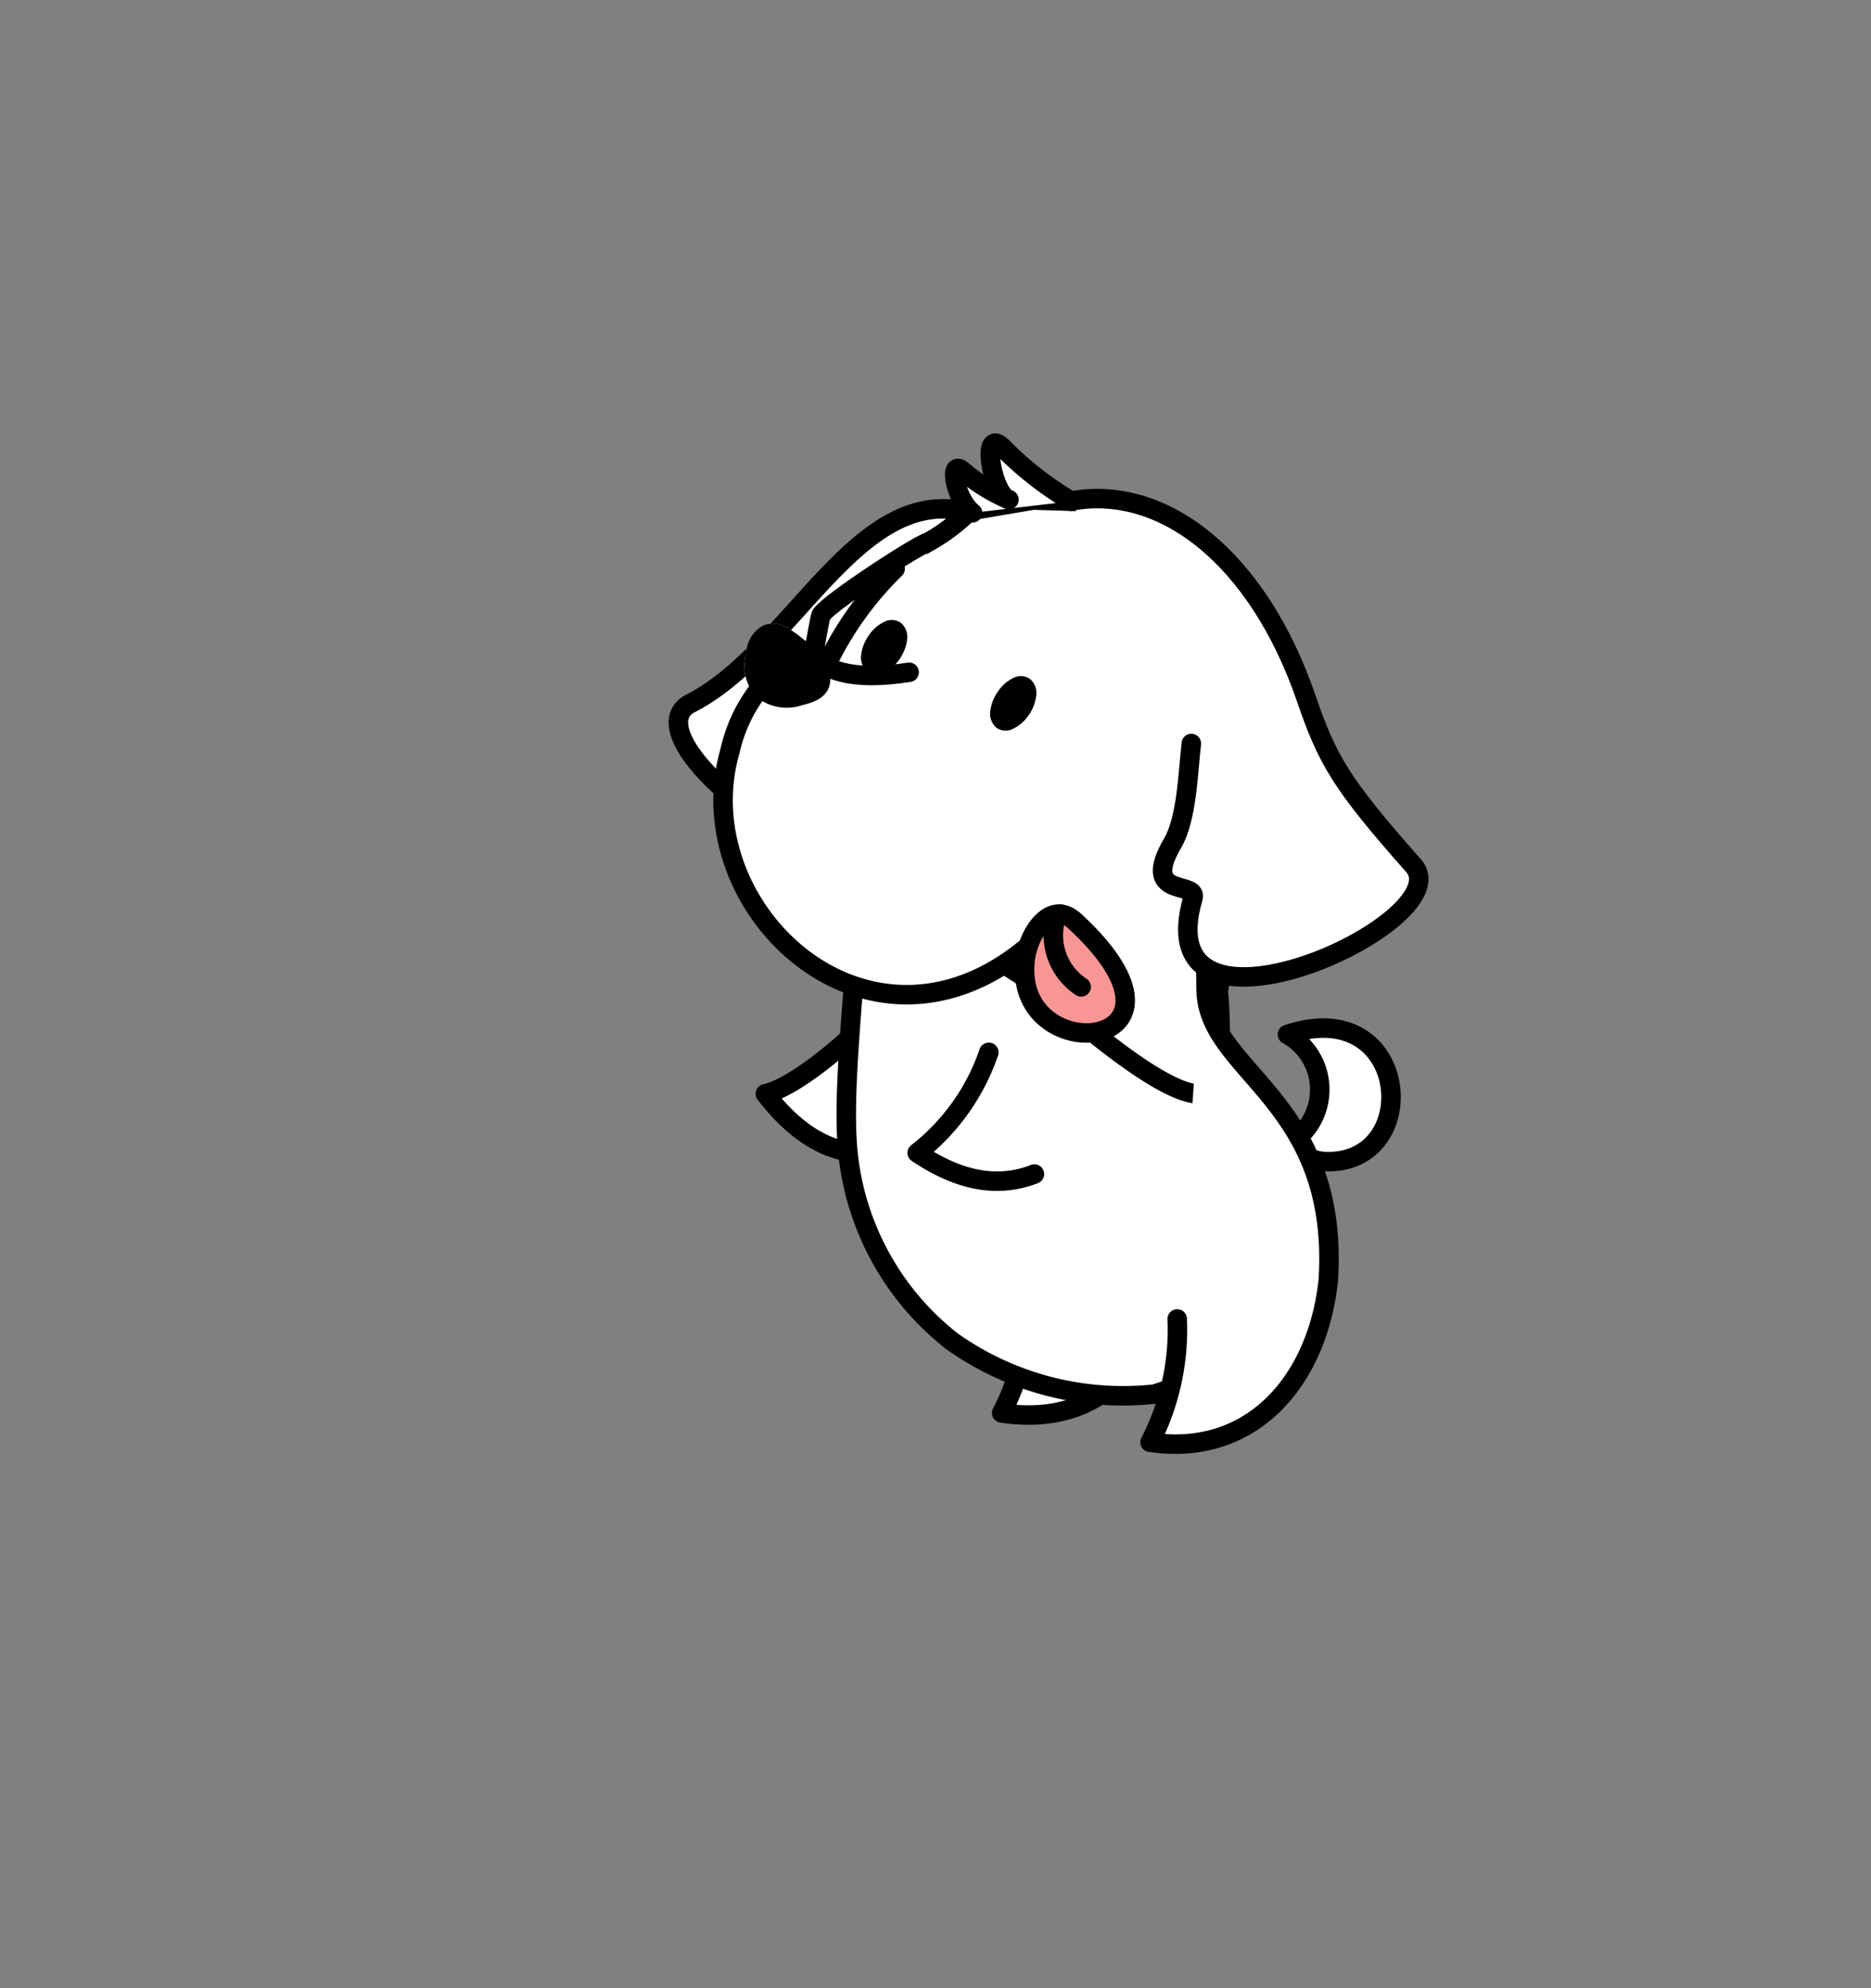 <svg xmlns="http://www.w3.org/2000/svg" xmlns:xlink="http://www.w3.org/1999/xlink" width="96" height="102" viewBox="0 0 96 102">
  <rect x="0" y="0" width="96" height="102" fill="#808080" stroke="none"/>
  <defs>
    <clipPath id="clip-path">
      <rect id="Rectangle_1472" data-name="Rectangle 1472" width="96" height="102" stroke="#707070" stroke-width="1"/>
    </clipPath>
  </defs>
  <g id="dog" clip-path="url(#clip-path)">
    <g id="Group_31" data-name="Group 31" transform="translate(58.804 73.562) rotate(-172)">
      <path id="Path_192" data-name="Path 192" d="M17.313,27.736s-.471.371-6.651-2.572A19.8,19.8,0,0,1,.043,9.121C-.131,3.882,2.256-.018,7.483.031a12.628,12.628,0,0,0-.5,6.454" transform="translate(0 0.002)" fill="#fff"/>
      <g id="Group_30" data-name="Group 30" transform="translate(0.001 0)">
        <path id="Path_193" data-name="Path 193" d="M17.311,27.742s-.469.364-6.647-2.573A19.811,19.811,0,0,1,.043,9.124C-.128,3.881,2.254-.018,7.484.031a12.578,12.578,0,0,0-.5,6.455" transform="translate(0 0)" fill="rgba(0,0,0,0)" stroke="#000" stroke-linecap="round" stroke-linejoin="round" stroke-width="1"/>
      </g>
    </g>
    <g id="Group_33" data-name="Group 33" transform="translate(70.9 60.023) rotate(-172)">
      <path id="Path_194" data-name="Path 194" d="M4.8.754a3.244,3.244,0,0,0,.964,5.458C-.184,9.165-2.116.656,2.836.034A2.188,2.188,0,0,1,4.8.754Z" transform="translate(0 0)" fill="#fff"/>
      <g id="Group_32" data-name="Group 32" transform="translate(0.002 0.001)">
        <path id="Path_195" data-name="Path 195" d="M4.793.754A3.243,3.243,0,0,0,5.76,6.21C-.185,9.161-2.115.654,2.836.033A2.186,2.186,0,0,1,4.793.754Z" transform="translate(0 0)" fill="rgba(0,0,0,0)" stroke="#000" stroke-linecap="round" stroke-linejoin="round" stroke-width="1"/>
      </g>
    </g>
    <g id="Group_35" data-name="Group 35" transform="translate(44.631 59.296) rotate(-170)">
      <path id="Path_196" data-name="Path 196" d="M.5,8.115C1.44,6.361,4.171,2.9,5.83,2.207,4.16.682,2.239-.342,0,.116" transform="translate(0 0)" fill="#fff"/>
      <g id="Group_34" data-name="Group 34" transform="translate(0 0)">
        <path id="Path_197" data-name="Path 197" d="M.495,8.118C1.442,6.359,4.169,2.9,5.832,2.2,4.161.681,2.239-.344,0,.116" fill="rgba(0,0,0,0)" stroke="#000" stroke-linecap="round" stroke-linejoin="round" stroke-width="1"/>
      </g>
    </g>
    <g id="Group_37" data-name="Group 37" transform="matrix(-0.993, -0.122, 0.122, -0.993, 47.914, 41.75)">
      <g id="Group_36" data-name="Group 36" transform="translate(0 0)">
        <path id="Path_198" data-name="Path 198" d="M11.011.04c2.258,1.589,3.229,3.225,2.1,4.031C8.165,7.379,6,16.4.055,15.565" transform="translate(0 0)" fill="#fff"/>
        <path id="Path_199" data-name="Path 199" d="M11.011.04c2.258,1.589,3.229,3.225,2.1,4.031C8.165,7.379,6,16.4.055,15.565" transform="translate(0 0)" fill="rgba(0,0,0,0)" stroke="#000" stroke-linecap="round" stroke-linejoin="round" stroke-width="1"/>
      </g>
    </g>
    <g id="Group_39" data-name="Group 39" transform="matrix(-0.848, -0.53, 0.53, -0.848, 62.145, 77.418)">
      <path id="Path_200" data-name="Path 200" d="M28.815,28.561s6.491-6.368,3.469-11.089C30.19,14.206,27.769,8.612,25.555,5.7A14.1,14.1,0,0,0,15.823.248,15.187,15.187,0,0,0,5.588,3.461L.132,10.054" transform="translate(0 0)" fill="#fff"/>
      <g id="Group_38" data-name="Group 38" transform="translate(0 0)">
        <path id="Path_201" data-name="Path 201" d="M28.816,28.564s6.494-6.372,3.466-11.091C30.187,14.207,27.769,8.61,25.552,5.7A14.089,14.089,0,0,0,15.825.248,15.173,15.173,0,0,0,5.589,3.46L.132,10.052" transform="translate(0 0)" fill="rgba(0,0,0,0)" stroke="#000" stroke-linecap="round" stroke-linejoin="round" stroke-width="1"/>
      </g>
    </g>
    <g id="Group_41" data-name="Group 41" transform="translate(62.645 56.278) rotate(-173)">
      <g id="Group_40" data-name="Group 40" transform="translate(0 0)">
        <path id="Path_202" data-name="Path 202" d="M9.866,29.536l-.838-.757A83.483,83.483,0,0,1,2,22.683c-3.065-3.061-1.58-9.8-1.614-10.042S.8,5.393.8,5.393-.389.217,1.12.018c2.256-.3,8.746,4.46,8.842,4.481.16.035,11.439,5.517,11.439,5.517l2.343,4.965s-.27,6.513-.362,7.024-4.45,4.193-5.024,4.427a9.927,9.927,0,0,0-1.907,1.846l-3.162.944Z" fill="#fff"/>
        <path id="Path_203" data-name="Path 203" d="M9.866,29.536l-.838-.757A83.483,83.483,0,0,1,2,22.683c-3.065-3.061-1.58-9.8-1.614-10.042S.8,5.393.8,5.393-.389.217,1.12.018c2.256-.3,8.746,4.46,8.842,4.481.16.035,11.439,5.517,11.439,5.517l2.343,4.965s-.27,6.513-.362,7.024-4.45,4.193-5.024,4.427a9.927,9.927,0,0,0-1.907,1.846l-3.162.944Z" fill="rgba(0,0,0,0)" stroke="#000" stroke-width="1"/>
      </g>
    </g>
    <g id="Group_43" data-name="Group 43" transform="matrix(-0.848, -0.53, 0.53, -0.848, 51.859, 62.237)">
      <path id="Path_204" data-name="Path 204" d="M5.325,6.393A11.032,11.032,0,0,1,5.709.078C3.493.012,1.41.492.031,2.341" transform="translate(0 0.003)" fill="#fff"/>
      <g id="Group_42" data-name="Group 42" transform="translate(0 0)">
        <path id="Path_205" data-name="Path 205" d="M5.324,6.4A11.078,11.078,0,0,1,5.707.078C3.492.012,1.407.5.031,2.345" transform="translate(0 0)" fill="rgba(0,0,0,0)" stroke="#000" stroke-linecap="round" stroke-linejoin="round" stroke-width="1"/>
      </g>
    </g>
    <g id="Group_45" data-name="Group 45" transform="translate(66.871 75.13) rotate(-172)">
      <path id="Path_206" data-name="Path 206" d="M8.913,27.71s-.249-2.13-.588-4.288C7.667,19.208.766,18.83.044,9.535c-.174-5.246,2.671-9.55,7.9-9.5a12.628,12.628,0,0,0-.5,6.454" transform="translate(0.001 0.002)" fill="#fff"/>
      <g id="Group_44" data-name="Group 44" transform="translate(0 0)">
        <path id="Path_207" data-name="Path 207" d="M8.917,27.712s-.251-2.131-.589-4.286C7.665,19.21.765,18.835.044,9.535c-.171-5.243,2.671-9.55,7.9-9.5a12.578,12.578,0,0,0-.5,6.455" transform="translate(0 0)" fill="rgba(0,0,0,0)" stroke="#000" stroke-linecap="round" stroke-linejoin="round" stroke-width="1"/>
      </g>
    </g>
    <g id="Group_50" data-name="Group 50" transform="matrix(-0.993, -0.122, 0.122, -0.993, 53.813, 52.02)">
      <path id="Path_208" data-name="Path 208" d="M9.248,16.52c2.92-.829,4.325-.449,5.5.454m0,0a7.953,7.953,0,0,0,3.127-5.569C19.284,2.609,7.324-5.62.018,5.154M13.66,16.549a6.366,6.366,0,0,0,1.932,1.407A1.42,1.42,0,0,0,16.943,18a1.658,1.658,0,0,0,.718-1.515,2.388,2.388,0,0,0-.8-2.19,2.49,2.49,0,0,0-2.364-.128c-.581.22-1.136.5-1.272,1.122A1.385,1.385,0,0,0,13.66,16.549ZM10.607,21.7a17.49,17.49,0,0,0,2.735-4.862" transform="translate(0 0)" fill="#fff"/>
      <g id="Group_46" data-name="Group 46" transform="translate(9.246 16.051)">
        <path id="Path_209" data-name="Path 209" d="M0,.467C2.919-.36,4.329.022,5.5.926" transform="translate(0 0)" fill="rgba(0,0,0,0)" stroke="#000" stroke-linecap="round" stroke-linejoin="round" stroke-width="1"/>
      </g>
      <g id="Group_47" data-name="Group 47" transform="translate(0.003 0)">
        <path id="Path_210" data-name="Path 210" d="M14.742,16.977a7.944,7.944,0,0,0,3.125-5.571C19.281,2.607,7.325-5.618.018,5.153" transform="translate(0 0)" fill="rgba(0,0,0,0)" stroke="#000" stroke-linecap="round" stroke-linejoin="round" stroke-width="1"/>
      </g>
      <g id="Group_48" data-name="Group 48" transform="translate(13.192 13.932)">
        <path id="Path_211" data-name="Path 211" d="M.47,2.621A6.337,6.337,0,0,0,2.4,4.028a1.447,1.447,0,0,0,1.355.045,1.679,1.679,0,0,0,.716-1.52A2.392,2.392,0,0,0,3.664.364,2.485,2.485,0,0,0,1.3.239C.724.454.167.738.032,1.358A1.391,1.391,0,0,0,.47,2.621Z" transform="translate(0 0)"/>
      </g>
      <g id="Group_49" data-name="Group 49" transform="translate(10.589 16.828)">
        <path id="Path_212" data-name="Path 212" d="M.017,4.871A17.231,17.231,0,0,0,2.751.01" transform="translate(0 0)" fill="rgba(0,0,0,0)" stroke="#000" stroke-linecap="round" stroke-linejoin="round" stroke-width="1"/>
      </g>
    </g>
    <g id="Group_53" data-name="Group 53" transform="matrix(-0.993, -0.122, 0.122, -0.993, 57.519, 53.244)">
      <g id="Group_51" data-name="Group 51" transform="translate(0 0)">
        <path id="Path_213" data-name="Path 213" d="M3.078,5.645C-5.037-.188,5.507-2.445,5.365,3.513,5.334,4.807,4.418,6.609,3.078,5.645Z" transform="translate(0 0)" fill="#f89696"/>
        <path id="Path_214" data-name="Path 214" d="M3.078,5.645C-5.037-.188,5.507-2.445,5.365,3.513,5.334,4.807,4.418,6.609,3.078,5.645Z" transform="translate(0 0)" fill="#f89696" stroke="#000" stroke-linecap="round" stroke-linejoin="round" stroke-width="1"/>
      </g>
      <g id="Group_52" data-name="Group 52" transform="translate(2.347 2.344)">
        <path id="Path_215" data-name="Path 215" d="M1.741,3.227A3.17,3.17,0,0,0,0,0" transform="translate(0 0)" fill="#f89696" stroke="#000" stroke-linecap="round" stroke-linejoin="round" stroke-width="1"/>
      </g>
    </g>
    <g id="Group_55" data-name="Group 55" transform="matrix(-0.993, -0.122, 0.122, -0.993, 54.822, 26.937)">
      <g id="Group_54" data-name="Group 54" transform="translate(0 0)">
        <path id="Path_216" data-name="Path 216" d="M0,1.229a17.145,17.145,0,0,1,3.826,2.3c1.31,1.014.221-2.513-.638-2.606a9.135,9.135,0,0,1,2.577,1.2c.78.462.124-1.561-.807-2.1" fill="#fff"/>
        <path id="Path_217" data-name="Path 217" d="M0,1.229a17.145,17.145,0,0,1,3.826,2.3c1.31,1.014.221-2.513-.638-2.606a9.135,9.135,0,0,1,2.577,1.2c.78.462.124-1.561-.807-2.1" fill="rgba(0,0,0,0)" stroke="#000" stroke-linecap="round" stroke-linejoin="round" stroke-width="1"/>
      </g>
    </g>
    <g id="Group_57" data-name="Group 57" transform="matrix(-0.993, -0.122, 0.122, -0.993, 72.07, 51.209)">
      <path id="Path_218" data-name="Path 218" d="M12.447,11.623c-.011-1.5-.241-3.856.332-5.182,1.315-3.052-1.525-1.752-1.378-2.658C12.845-5.074-2.419,4.2.36,6.776c4.235,3.739,5.063,4.858,6.534,7.871,3.324,6.829,8.592,10,13.185,8.567" transform="translate(0.001 0.001)" fill="#fff"/>
      <g id="Group_56" data-name="Group 56" transform="translate(0 0)">
        <path id="Path_219" data-name="Path 219" d="M12.449,11.627c-.012-1.5-.245-3.856.329-5.185C14.1,3.392,11.257,4.688,11.4,3.782c1.441-8.855-13.82.413-11.046,3,4.236,3.74,5.067,4.858,6.535,7.873,3.323,6.823,8.594,10,13.188,8.566" transform="translate(0 0)" fill="rgba(0,0,0,0)" stroke="#000" stroke-linecap="round" stroke-linejoin="round" stroke-width="1"/>
      </g>
    </g>
    <g id="Group_61" data-name="Group 61" transform="translate(43.847 31.638)">
      <g id="Group_60" data-name="Group 60" transform="matrix(-0.993, -0.122, 0.122, -0.993, 9.078, 6.022)">
        <g id="Group_58" data-name="Group 58" transform="translate(0 0)">
          <path id="Path_220" data-name="Path 220" d="M.4,2.783a.958.958,0,0,1-.4-.859,2.191,2.191,0,0,1,.272-1A2.011,2.011,0,0,1,.947.17.821.821,0,0,1,1.84.111a.96.96,0,0,1,.4.859,2.194,2.194,0,0,1-.273,1,2.01,2.01,0,0,1-.668.755A.82.82,0,0,1,.4,2.783Z" transform="translate(0 0)"/>
        </g>
        <g id="Group_59" data-name="Group 59" transform="translate(6.924 2.047)">
          <path id="Path_221" data-name="Path 221" d="M.4,2.784a.96.96,0,0,1-.4-.861,2.193,2.193,0,0,1,.272-1A2.011,2.011,0,0,1,.947.17.821.821,0,0,1,1.84.112a.958.958,0,0,1,.4.859,2.192,2.192,0,0,1-.272,1,2.021,2.021,0,0,1-.668.755A.822.822,0,0,1,.4,2.784Z" transform="translate(0 0)"/>
        </g>
      </g>
    </g>
  </g>
</svg>

